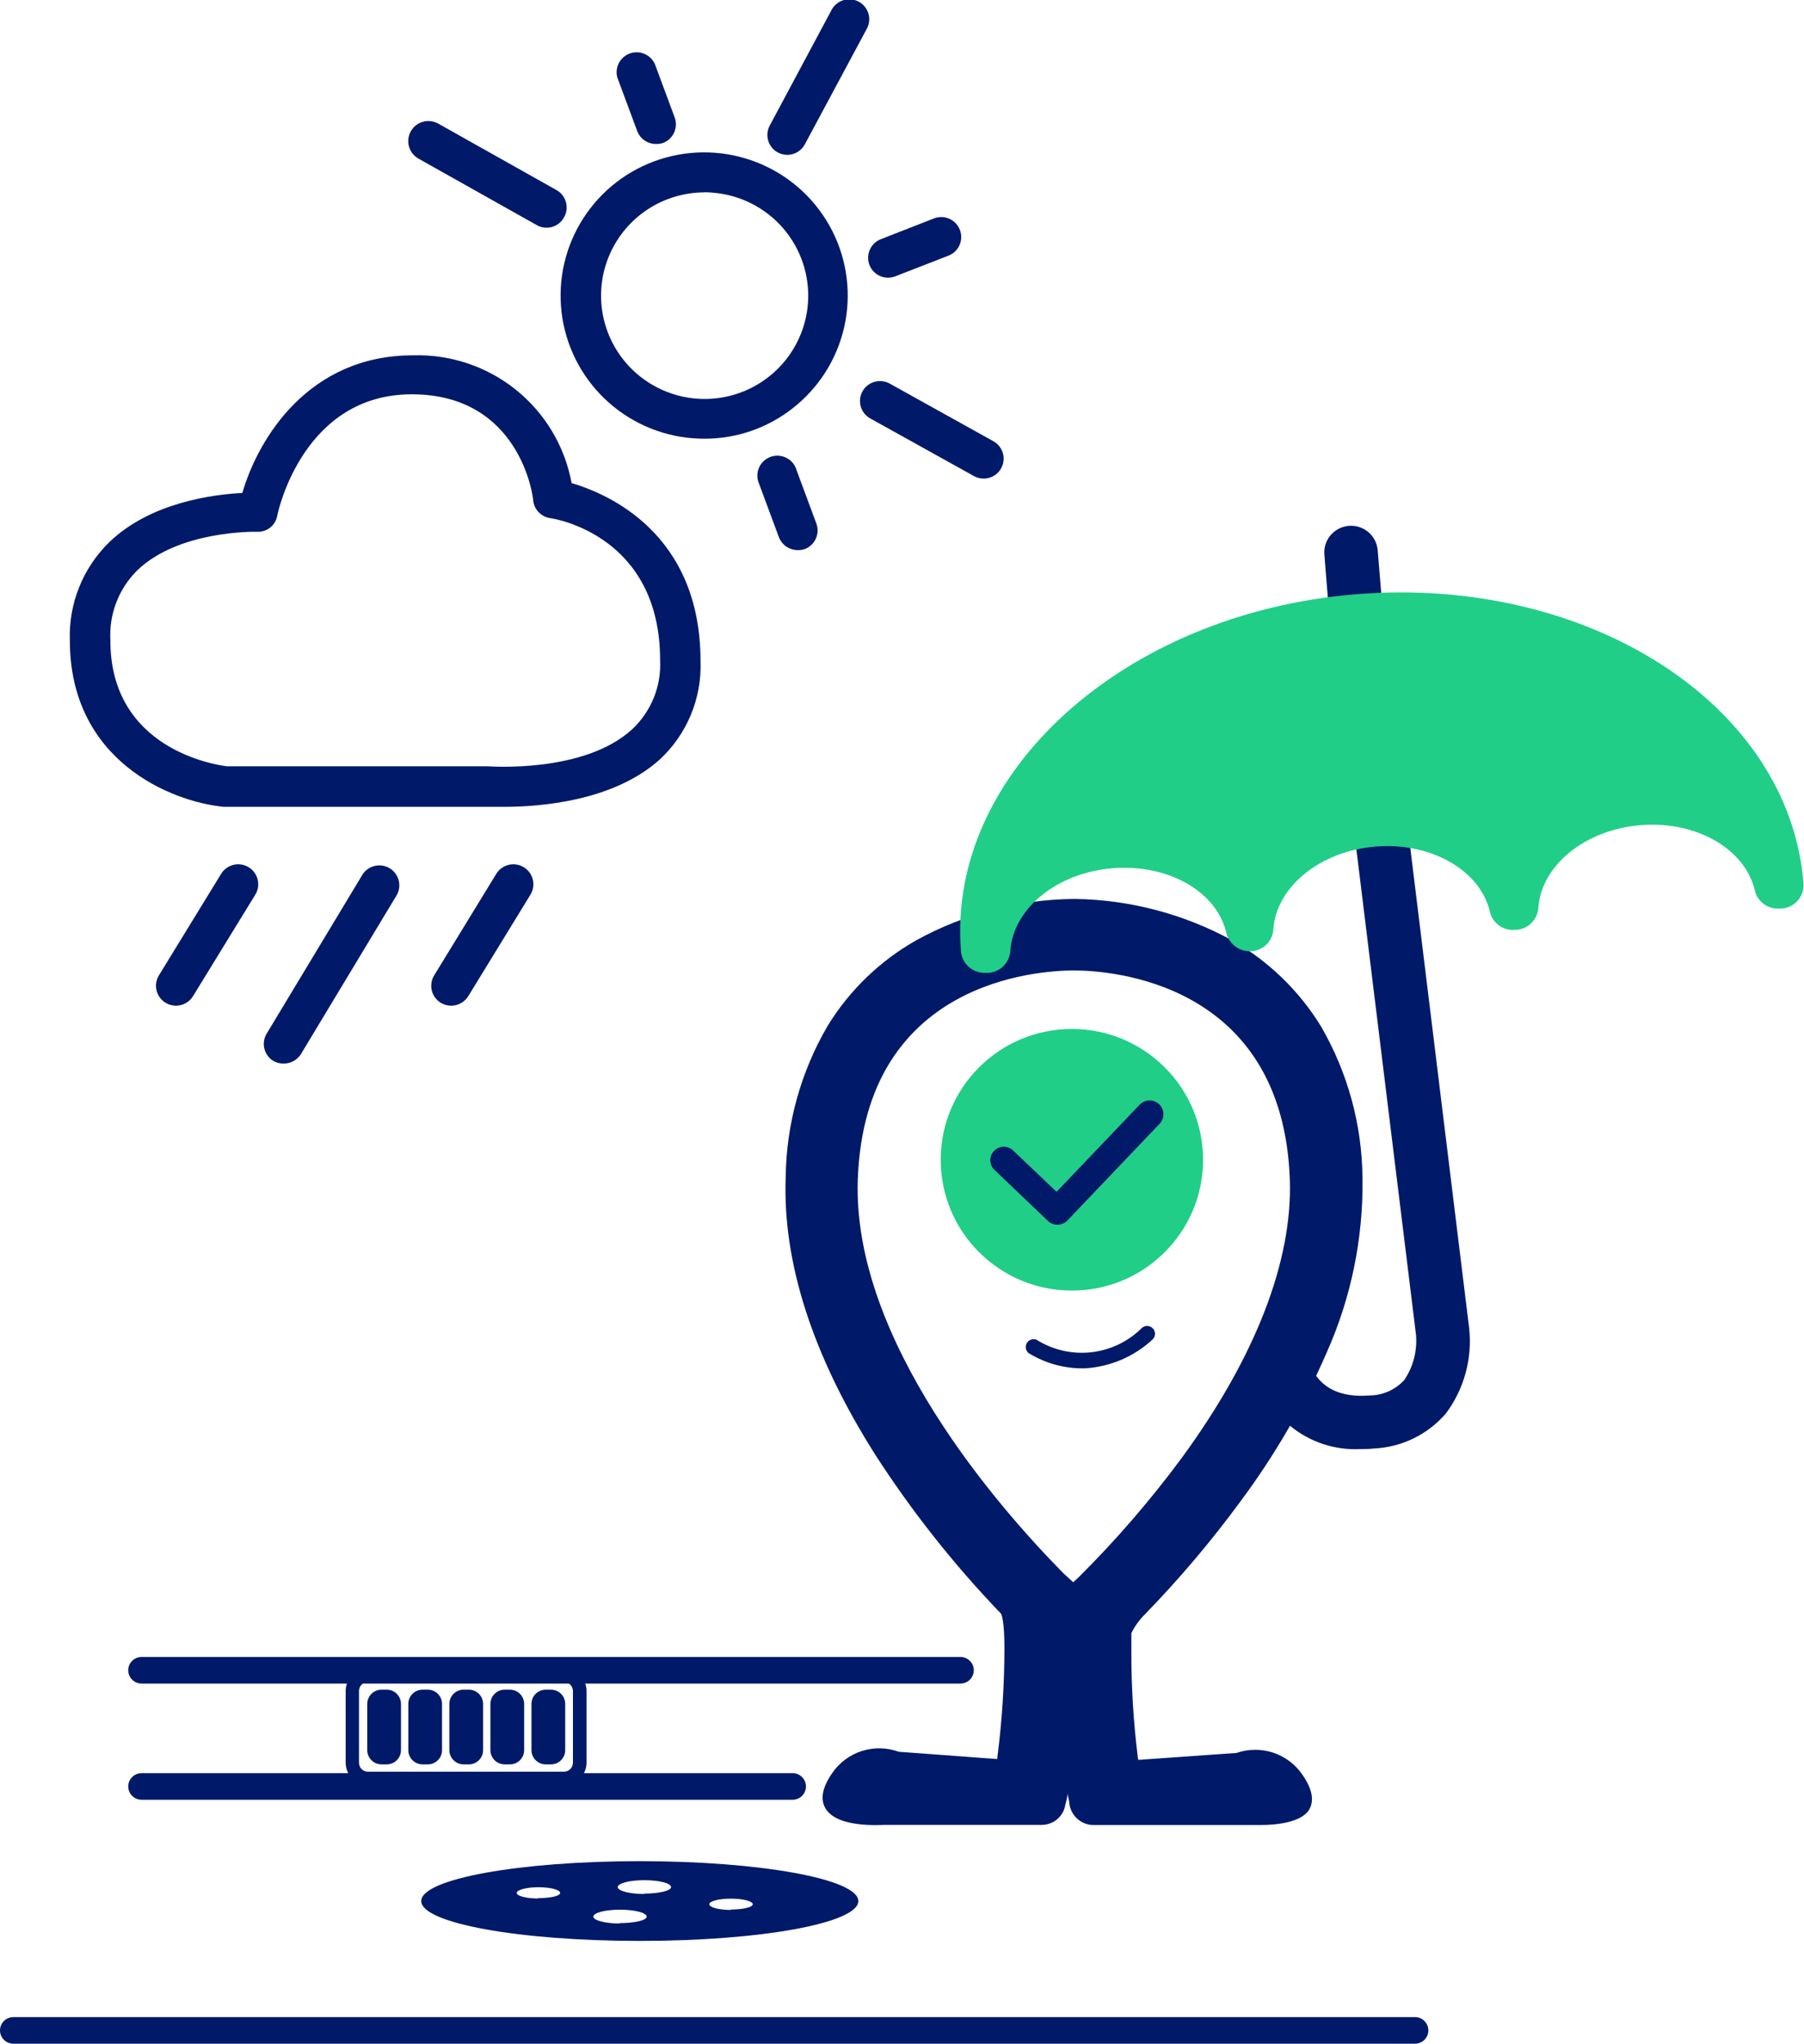 <svg width="121" height="137" viewBox="0 0 121 137" fill="none" xmlns="http://www.w3.org/2000/svg">
<g clip-path="url(#clip0)">
<path d="M82.947 100.346C85.224 97.29 87.141 93.982 88.66 90.49C90.285 86.845 91.1 82.893 91.047 78.904C91.014 75.392 90.072 71.948 88.311 68.906C86.883 66.568 84.884 64.63 82.5 63.273C79.314 61.483 75.718 60.542 72.061 60.542C68.403 60.542 64.808 61.483 61.622 63.273C59.23 64.617 57.221 66.546 55.784 68.879C54.003 71.912 53.045 75.355 53.003 78.869C52.788 84.519 54.791 90.713 58.931 97.263C61.384 101.074 64.205 104.638 67.353 107.903C67.353 107.903 67.729 108.206 67.666 110.452C67.662 112.88 67.509 115.305 67.21 117.715C67.21 118.08 67.022 118.187 66.853 118.214L60.174 117.715C59.445 117.442 58.645 117.422 57.904 117.658C57.163 117.894 56.523 118.373 56.088 119.016C53.736 122.412 59.333 121.948 59.333 121.948H69.937C70.635 121.948 71.037 121.289 71.135 120.843C71.378 119.545 71.536 118.232 71.609 116.913C71.669 118.232 71.822 119.545 72.065 120.843C72.164 121.289 72.557 121.993 73.254 121.957H83.859C83.859 121.957 89.456 122.447 87.113 119.043C86.681 118.398 86.045 117.916 85.305 117.676C84.566 117.435 83.767 117.449 83.036 117.715L76.357 118.187C76.187 118.187 76.044 118.054 76.008 117.688C75.721 115.323 75.578 112.942 75.579 110.559V110.078V109.374C75.808 108.843 76.128 108.358 76.527 107.939C78.838 105.557 80.983 103.02 82.947 100.346ZM72.584 105.96L71.994 106.531L71.1 105.72C66.45 101.014 56.794 89.884 57.196 78.985C57.715 65.368 69.714 64.726 72.056 64.726C74.399 64.726 86.362 65.448 86.845 79.065C87.033 84.59 84.511 91.096 79.549 97.877C77.443 100.749 75.114 103.452 72.584 105.96Z" fill="#001968"/>
<path d="M84.574 122.34C84.198 122.34 83.921 122.34 83.832 122.34H73.254C72.883 122.317 72.53 122.168 72.254 121.919C71.978 121.67 71.794 121.334 71.734 120.968C71.734 120.754 71.645 120.504 71.6 120.228C71.6 120.504 71.511 120.754 71.457 120.968C71.403 121.339 71.219 121.679 70.937 121.929C70.656 122.178 70.296 122.321 69.919 122.331H59.333C59.038 122.331 56.141 122.554 55.363 121.217C55.006 120.602 55.158 119.818 55.81 118.874C56.286 118.169 56.985 117.644 57.796 117.383C58.606 117.121 59.481 117.138 60.281 117.43L66.906 117.92C66.862 117.92 66.906 117.875 66.906 117.724C67.213 115.324 67.368 112.907 67.371 110.488C67.371 108.58 67.157 108.188 67.139 108.171C63.98 104.886 61.147 101.305 58.681 97.477C54.496 90.864 52.484 84.617 52.699 78.895C52.745 75.322 53.721 71.821 55.533 68.736C56.999 66.357 59.048 64.388 61.488 63.015C64.733 61.237 68.371 60.291 72.074 60.261C75.786 60.31 79.428 61.272 82.678 63.059C85.108 64.449 87.146 66.425 88.606 68.808C90.398 71.901 91.356 75.404 91.387 78.976C91.445 83.004 90.625 86.996 88.982 90.677C87.453 94.194 85.524 97.525 83.233 100.604C81.262 103.294 79.105 105.843 76.777 108.233C76.412 108.596 76.109 109.018 75.883 109.481V110.14V110.63C75.876 113.013 76.019 115.394 76.312 117.76C76.312 117.938 76.366 117.973 76.366 117.973L82.938 117.51C83.735 117.233 84.601 117.227 85.402 117.493C86.203 117.759 86.893 118.282 87.364 118.98C88.016 119.925 88.168 120.709 87.802 121.324C87.265 122.18 85.575 122.34 84.574 122.34ZM73.237 121.601H83.859C84.61 121.672 86.773 121.663 87.256 120.843C87.471 120.478 87.328 119.952 86.845 119.212C86.45 118.633 85.871 118.202 85.202 117.99C84.532 117.779 83.81 117.798 83.152 118.045H83.054L76.384 118.508C76.186 118.492 76.001 118.401 75.868 118.254C75.735 118.106 75.663 117.913 75.669 117.715C75.381 115.331 75.238 112.933 75.239 110.532V110.042V109.311C75.471 108.721 75.818 108.182 76.259 107.725C78.564 105.352 80.703 102.824 82.66 100.159C84.923 97.118 86.828 93.829 88.338 90.356C89.941 86.765 90.743 82.87 90.69 78.94C90.657 75.497 89.733 72.12 88.007 69.137C86.606 66.849 84.647 64.952 82.312 63.621C79.163 61.901 75.638 60.982 72.047 60.947C68.457 61 64.932 61.917 61.774 63.621C59.428 64.941 57.456 66.833 56.043 69.119C54.301 72.098 53.361 75.475 53.316 78.922C53.101 84.501 55.104 90.623 59.19 97.12C61.634 100.912 64.443 104.458 67.577 107.707C67.738 107.832 68.042 108.402 67.988 110.497C67.98 112.939 67.825 115.38 67.523 117.804C67.528 117.989 67.465 118.169 67.347 118.312C67.229 118.454 67.063 118.549 66.879 118.579L60.039 118.063C59.385 117.802 58.661 117.771 57.986 117.975C57.312 118.179 56.727 118.606 56.329 119.185C55.837 119.898 55.694 120.442 55.909 120.807C56.383 121.636 58.591 121.645 59.271 121.592H69.937C70.456 121.592 70.742 121.03 70.831 120.745C71.076 119.462 71.231 118.164 71.296 116.859H71.967C72.031 118.166 72.183 119.468 72.423 120.754C72.423 121.048 72.754 121.627 73.237 121.601ZM71.967 107.012L71.734 106.754L70.84 105.952C66.486 101.496 56.418 90.106 56.839 78.994C57.366 65.118 69.499 64.387 72.038 64.387C74.488 64.387 86.693 65.127 87.167 79.056C87.355 84.653 84.806 91.229 79.808 98.074C77.685 100.959 75.342 103.676 72.799 106.201L71.967 107.012ZM72.029 65.056C69.633 65.056 58.037 65.751 57.536 79.02C57.125 89.875 67.049 101.13 71.332 105.47L71.985 106.067L72.351 105.729C74.862 103.234 77.178 100.553 79.281 97.708C84.198 90.989 86.693 84.555 86.514 79.1C86.058 65.769 74.39 65.056 72.056 65.056H72.029Z" fill="#001968"/>
<path d="M71.895 86.515C76.754 86.515 80.694 82.589 80.694 77.746C80.694 72.903 76.754 68.977 71.895 68.977C67.036 68.977 63.097 72.903 63.097 77.746C63.097 82.589 67.036 86.515 71.895 86.515Z" fill="#20CE88"/>
<path d="M70.921 82.095C70.685 82.099 70.456 82.009 70.286 81.845L66.701 78.423C66.615 78.341 66.546 78.243 66.499 78.135C66.451 78.027 66.425 77.91 66.423 77.792C66.42 77.673 66.441 77.556 66.484 77.445C66.527 77.335 66.592 77.234 66.674 77.149C66.756 77.063 66.854 76.995 66.963 76.947C67.072 76.9 67.189 76.874 67.308 76.871C67.426 76.869 67.544 76.89 67.655 76.933C67.766 76.976 67.867 77.04 67.953 77.122L70.867 79.894L76.429 74.065C76.596 73.886 76.828 73.78 77.073 73.77C77.319 73.761 77.558 73.85 77.739 74.016C77.919 74.183 78.025 74.414 78.034 74.659C78.044 74.904 77.955 75.142 77.788 75.322L71.592 81.819C71.508 81.906 71.409 81.975 71.298 82.022C71.187 82.07 71.068 82.094 70.948 82.095H70.921Z" fill="#001968"/>
<path d="M90.931 42.705C90.481 42.706 90.046 42.538 89.715 42.234C89.383 41.93 89.179 41.513 89.143 41.065L88.83 37.18C88.81 36.946 88.838 36.71 88.909 36.486C88.981 36.263 89.097 36.056 89.249 35.876C89.402 35.697 89.588 35.55 89.797 35.442C90.007 35.335 90.236 35.27 90.471 35.25C90.705 35.231 90.942 35.258 91.166 35.33C91.39 35.401 91.598 35.517 91.778 35.668C91.958 35.82 92.106 36.006 92.214 36.215C92.321 36.424 92.387 36.652 92.406 36.886L92.728 40.78C92.748 41.014 92.721 41.249 92.649 41.472C92.578 41.695 92.463 41.902 92.311 42.081C92.159 42.26 91.973 42.407 91.764 42.514C91.555 42.621 91.326 42.686 91.092 42.705H90.931Z" fill="#001968"/>
<path d="M91.262 97.138C89.544 97.23 87.855 96.674 86.529 95.58C85.204 94.487 84.34 92.937 84.109 91.238C84.047 90.766 84.177 90.288 84.468 89.91C84.76 89.532 85.191 89.286 85.665 89.224C86.139 89.163 86.618 89.292 86.997 89.582C87.376 89.873 87.624 90.302 87.686 90.775C87.802 91.497 88.428 93.814 91.834 93.546C92.277 93.546 92.714 93.455 93.119 93.277C93.524 93.099 93.887 92.838 94.186 92.513C94.797 91.613 95.075 90.529 94.972 89.447L90.797 55.475C90.769 55.241 90.787 55.004 90.851 54.777C90.915 54.55 91.023 54.338 91.169 54.153C91.315 53.967 91.496 53.812 91.703 53.697C91.909 53.581 92.136 53.507 92.371 53.479C92.606 53.451 92.844 53.469 93.071 53.533C93.299 53.597 93.512 53.704 93.698 53.85C93.884 53.996 94.039 54.176 94.155 54.382C94.271 54.587 94.345 54.814 94.373 55.048L98.54 89.028C98.763 91.063 98.208 93.106 96.984 94.749C96.381 95.451 95.639 96.022 94.806 96.427C93.972 96.831 93.064 97.061 92.138 97.102C91.825 97.138 91.539 97.138 91.262 97.138Z" fill="#001968"/>
<path d="M90.958 39.835C75.374 41.101 63.482 51.84 64.457 63.772C64.49 64.165 64.67 64.532 64.962 64.799C65.253 65.067 65.634 65.215 66.03 65.216H66.316C66.693 65.185 67.046 65.021 67.312 64.752C67.578 64.484 67.738 64.13 67.765 63.755C67.953 60.894 70.903 58.505 74.623 58.203C78.342 57.9 81.632 59.762 82.258 62.56C82.356 62.929 82.58 63.252 82.893 63.471C83.205 63.691 83.585 63.795 83.966 63.763C84.343 63.734 84.696 63.57 84.96 63.301C85.225 63.032 85.383 62.678 85.406 62.302C85.602 59.441 88.553 57.053 92.263 56.75C95.974 56.447 99.282 58.327 99.935 61.126C100.02 61.492 100.235 61.816 100.54 62.037C100.846 62.258 101.222 62.362 101.598 62.329H101.732C102.109 62.298 102.462 62.133 102.728 61.865C102.993 61.597 103.154 61.243 103.18 60.867C103.377 58.006 106.319 55.618 110.038 55.315C113.758 55.012 117.048 56.892 117.701 59.691C117.787 60.059 118.004 60.384 118.311 60.606C118.618 60.829 118.995 60.934 119.373 60.903H119.525C119.731 60.886 119.932 60.829 120.116 60.734C120.299 60.64 120.463 60.511 120.597 60.353C120.73 60.196 120.832 60.014 120.895 59.818C120.958 59.622 120.981 59.415 120.964 59.209C120.017 47.232 106.551 38.57 90.958 39.835Z" fill="#20CE88"/>
<path d="M72.754 91.728C71.426 91.755 70.119 91.399 68.99 90.704C68.893 90.623 68.828 90.511 68.807 90.387C68.786 90.264 68.81 90.136 68.874 90.029C68.939 89.921 69.041 89.84 69.16 89.8C69.28 89.761 69.409 89.765 69.526 89.812C70.614 90.495 71.901 90.79 73.178 90.651C74.456 90.512 75.649 89.946 76.563 89.046C76.66 88.945 76.793 88.888 76.933 88.885C77.073 88.883 77.209 88.936 77.309 89.033C77.41 89.129 77.468 89.262 77.471 89.402C77.473 89.541 77.42 89.676 77.323 89.777C76.076 90.941 74.459 91.632 72.754 91.728Z" fill="#001968"/>
<path d="M30.257 67.417C30.011 67.416 29.77 67.349 29.559 67.221C29.258 67.035 29.042 66.738 28.96 66.394C28.878 66.049 28.936 65.687 29.121 65.385L33.288 58.577C33.38 58.427 33.501 58.297 33.643 58.194C33.786 58.09 33.948 58.016 34.119 57.975C34.291 57.934 34.469 57.927 34.643 57.955C34.817 57.982 34.984 58.044 35.134 58.136C35.284 58.227 35.415 58.348 35.519 58.49C35.622 58.632 35.697 58.794 35.738 58.964C35.779 59.135 35.786 59.313 35.758 59.486C35.73 59.66 35.669 59.826 35.577 59.976L31.41 66.776C31.288 66.972 31.119 67.133 30.917 67.246C30.715 67.358 30.488 67.417 30.257 67.417Z" fill="#001968"/>
<path d="M19 71.294C18.757 71.297 18.519 71.232 18.311 71.107C18.018 70.919 17.81 70.626 17.73 70.289C17.649 69.951 17.704 69.596 17.882 69.298L24.329 58.603C24.52 58.319 24.814 58.118 25.15 58.044C25.485 57.969 25.837 58.026 26.132 58.202C26.427 58.378 26.642 58.66 26.735 58.99C26.827 59.321 26.788 59.673 26.627 59.976L20.18 70.67C20.055 70.867 19.88 71.028 19.673 71.138C19.466 71.247 19.234 71.301 19 71.294Z" fill="#001968"/>
<path d="M11.802 67.417C11.556 67.416 11.315 67.349 11.105 67.221C10.802 67.037 10.584 66.74 10.5 66.395C10.416 66.051 10.473 65.688 10.658 65.385L14.833 58.577C14.925 58.427 15.046 58.297 15.189 58.194C15.332 58.09 15.493 58.016 15.665 57.975C15.836 57.934 16.014 57.927 16.188 57.955C16.362 57.982 16.529 58.044 16.68 58.136C16.83 58.227 16.961 58.348 17.064 58.49C17.168 58.632 17.242 58.794 17.283 58.964C17.324 59.135 17.331 59.313 17.304 59.486C17.276 59.66 17.214 59.826 17.122 59.976L12.947 66.776C12.827 66.971 12.659 67.133 12.459 67.246C12.258 67.358 12.032 67.417 11.802 67.417Z" fill="#001968"/>
<path d="M33.842 54.085C33.171 54.085 32.698 54.085 32.528 54.085H15.003C11.427 53.738 4.685 50.966 4.685 42.928C4.642 41.711 4.854 40.499 5.307 39.368C5.759 38.238 6.443 37.213 7.314 36.36C10.077 33.686 14.252 33.152 16.255 33.045C17.328 29.355 20.725 23.821 27.682 23.821C30.193 23.739 32.65 24.559 34.606 26.131C36.562 27.703 37.887 29.922 38.339 32.385C40.798 33.107 46.986 35.763 46.986 44.318C47.033 45.553 46.811 46.784 46.336 47.925C45.861 49.067 45.143 50.092 44.232 50.931C41.129 53.711 36.22 54.085 33.842 54.085ZM15.2 51.367H32.698C32.76 51.367 39.144 51.875 42.399 48.89C43.03 48.3 43.526 47.579 43.85 46.779C44.174 45.979 44.32 45.118 44.276 44.256C44.276 35.923 37.24 34.782 36.936 34.738C36.636 34.702 36.358 34.566 36.145 34.352C35.932 34.139 35.798 33.86 35.764 33.562C35.764 33.276 34.87 26.432 27.619 26.432C20.368 26.432 18.66 34.23 18.597 34.56C18.545 34.876 18.377 35.162 18.127 35.362C17.876 35.563 17.559 35.664 17.238 35.647C17.185 35.647 11.999 35.522 9.191 38.249C8.584 38.854 8.111 39.578 7.803 40.377C7.495 41.175 7.359 42.029 7.403 42.883C7.367 50.209 14.431 51.269 15.2 51.367Z" fill="#001968"/>
<path d="M47.254 29.409C46.85 29.407 46.447 29.383 46.047 29.337C43.835 29.064 41.788 28.036 40.252 26.426C38.717 24.817 37.789 22.727 37.626 20.512C37.464 18.297 38.077 16.094 39.362 14.28C40.646 12.465 42.522 11.15 44.67 10.56C46.818 9.969 49.105 10.14 51.141 11.041C53.177 11.943 54.836 13.521 55.836 15.506C56.836 17.49 57.114 19.759 56.624 21.925C56.133 24.092 54.904 26.021 53.146 27.386C51.465 28.699 49.39 29.412 47.254 29.409ZM47.254 12.895C45.917 12.897 44.608 13.283 43.486 14.007C42.364 14.732 41.475 15.764 40.927 16.979C40.378 18.194 40.193 19.541 40.394 20.859C40.594 22.177 41.172 23.408 42.058 24.407C42.944 25.405 44.1 26.127 45.387 26.487C46.674 26.847 48.039 26.829 49.316 26.435C50.593 26.041 51.729 25.288 52.588 24.266C53.447 23.244 53.991 21.998 54.156 20.675C54.384 18.854 53.877 17.018 52.747 15.569C51.617 14.12 49.956 13.178 48.13 12.949C47.828 12.909 47.523 12.888 47.218 12.886L47.254 12.895Z" fill="#001968"/>
<path d="M52.806 10.382C52.585 10.38 52.367 10.325 52.171 10.221C51.864 10.055 51.634 9.775 51.531 9.442C51.427 9.109 51.458 8.749 51.617 8.439L55.757 0.703C55.836 0.542 55.947 0.397 56.084 0.28C56.22 0.162 56.379 0.072 56.551 0.017C56.723 -0.038 56.904 -0.058 57.084 -0.042C57.264 -0.025 57.438 0.027 57.597 0.112C57.756 0.198 57.897 0.314 58.009 0.455C58.122 0.595 58.205 0.757 58.254 0.93C58.302 1.104 58.315 1.285 58.292 1.463C58.268 1.642 58.209 1.814 58.117 1.969L53.986 9.669C53.873 9.883 53.703 10.062 53.495 10.188C53.288 10.313 53.049 10.38 52.806 10.382Z" fill="#001968"/>
<path d="M36.658 15.266C36.426 15.268 36.197 15.206 35.997 15.088L28.066 10.632C27.912 10.544 27.776 10.428 27.667 10.288C27.558 10.149 27.477 9.989 27.43 9.819C27.383 9.649 27.369 9.47 27.391 9.295C27.413 9.119 27.469 8.95 27.556 8.796C27.644 8.642 27.761 8.507 27.901 8.398C28.041 8.289 28.201 8.209 28.372 8.162C28.543 8.115 28.721 8.101 28.898 8.123C29.074 8.145 29.244 8.201 29.398 8.288L37.329 12.744C37.483 12.831 37.617 12.947 37.725 13.086C37.834 13.225 37.913 13.384 37.96 13.554C38.007 13.723 38.019 13.901 37.997 14.075C37.974 14.25 37.918 14.418 37.83 14.571C37.716 14.782 37.547 14.958 37.341 15.08C37.135 15.203 36.899 15.267 36.658 15.266Z" fill="#001968"/>
<path d="M65.976 32.082C65.748 32.083 65.523 32.025 65.324 31.913L58.394 28.063C58.237 27.98 58.097 27.866 57.984 27.728C57.871 27.59 57.787 27.432 57.736 27.261C57.686 27.09 57.67 26.911 57.689 26.735C57.709 26.558 57.764 26.387 57.851 26.231C57.938 26.076 58.055 25.939 58.195 25.829C58.336 25.72 58.497 25.639 58.669 25.592C58.841 25.545 59.021 25.533 59.198 25.557C59.375 25.58 59.546 25.638 59.7 25.728L66.629 29.578C66.888 29.722 67.092 29.948 67.209 30.22C67.326 30.492 67.349 30.795 67.274 31.082C67.199 31.368 67.031 31.622 66.796 31.803C66.562 31.984 66.273 32.082 65.976 32.082Z" fill="#001968"/>
<path d="M59.548 18.617C59.239 18.612 58.94 18.501 58.704 18.302C58.467 18.103 58.307 17.829 58.25 17.526C58.194 17.222 58.244 16.909 58.392 16.639C58.541 16.368 58.778 16.157 59.065 16.041L62.641 14.642C62.806 14.578 62.981 14.547 63.158 14.551C63.334 14.555 63.508 14.593 63.669 14.664C63.831 14.735 63.977 14.836 64.099 14.963C64.221 15.09 64.317 15.24 64.38 15.404C64.445 15.568 64.475 15.743 64.472 15.918C64.468 16.094 64.429 16.267 64.358 16.428C64.287 16.589 64.185 16.735 64.058 16.856C63.931 16.978 63.78 17.073 63.616 17.137L60.04 18.527C59.883 18.587 59.716 18.617 59.548 18.617Z" fill="#001968"/>
<path d="M43.99 9.651C43.714 9.651 43.444 9.565 43.218 9.405C42.992 9.245 42.822 9.02 42.73 8.76L41.406 5.196C41.317 4.87 41.354 4.522 41.511 4.223C41.667 3.924 41.932 3.695 42.251 3.582C42.571 3.469 42.921 3.481 43.232 3.615C43.543 3.749 43.791 3.995 43.928 4.304L45.251 7.869C45.312 8.034 45.34 8.209 45.334 8.385C45.327 8.561 45.285 8.734 45.211 8.894C45.138 9.054 45.033 9.197 44.903 9.317C44.773 9.436 44.621 9.528 44.455 9.589C44.305 9.636 44.148 9.657 43.99 9.651Z" fill="#001968"/>
<path d="M53.495 36.877C53.218 36.875 52.949 36.788 52.724 36.629C52.498 36.469 52.327 36.245 52.234 35.986L50.911 32.421C50.837 32.253 50.798 32.071 50.798 31.887C50.797 31.703 50.835 31.522 50.908 31.353C50.981 31.184 51.088 31.032 51.223 30.907C51.358 30.782 51.517 30.685 51.691 30.624C51.864 30.562 52.049 30.537 52.233 30.55C52.417 30.563 52.596 30.614 52.759 30.699C52.923 30.784 53.067 30.901 53.183 31.044C53.298 31.187 53.383 31.352 53.432 31.53L54.755 35.094C54.817 35.259 54.845 35.435 54.838 35.611C54.831 35.786 54.79 35.959 54.716 36.119C54.642 36.279 54.537 36.422 54.407 36.542C54.278 36.661 54.125 36.754 53.96 36.814C53.809 36.861 53.652 36.882 53.495 36.877Z" fill="#001968"/>
<path d="M42.917 124.764C34.817 124.764 28.254 125.958 28.254 127.438C28.254 128.917 34.817 130.111 42.917 130.111C51.018 130.111 57.572 128.917 57.572 127.438C57.572 125.958 50.964 124.764 42.917 124.764ZM36.113 127.268C35.308 127.268 34.656 127.099 34.656 126.894C34.656 126.689 35.308 126.511 36.113 126.511C36.918 126.511 37.571 126.68 37.571 126.894C37.571 127.108 36.882 127.242 36.077 127.242L36.113 127.268ZM41.585 128.944C40.602 128.944 39.797 128.739 39.797 128.48C39.797 128.222 40.593 128.017 41.585 128.017C42.578 128.017 43.373 128.222 43.373 128.48C43.373 128.739 42.533 128.917 41.549 128.917L41.585 128.944ZM43.221 126.965C42.238 126.965 41.433 126.76 41.433 126.502C41.433 126.244 42.229 126.039 43.221 126.039C44.214 126.039 45.01 126.244 45.01 126.502C45.01 126.76 44.16 126.939 43.186 126.939L43.221 126.965ZM49.033 128.035C48.228 128.035 47.576 127.866 47.576 127.652C47.576 127.438 48.228 127.277 49.033 127.277C49.838 127.277 50.49 127.447 50.49 127.652C50.49 127.857 49.802 128.008 48.997 128.008L49.033 128.035Z" fill="#001968"/>
<path d="M37.821 119.658H24.677C24.281 119.655 23.901 119.497 23.621 119.216C23.341 118.936 23.184 118.556 23.184 118.161V113.357C23.184 112.962 23.341 112.582 23.621 112.302C23.901 112.021 24.281 111.862 24.677 111.86H37.821C38.02 111.858 38.217 111.895 38.401 111.969C38.586 112.043 38.753 112.153 38.895 112.292C39.036 112.431 39.148 112.597 39.225 112.78C39.301 112.963 39.341 113.159 39.341 113.357V118.161C39.341 118.359 39.301 118.555 39.225 118.738C39.148 118.92 39.036 119.086 38.895 119.226C38.753 119.365 38.586 119.475 38.401 119.549C38.217 119.623 38.02 119.66 37.821 119.658ZM24.677 112.751C24.518 112.753 24.365 112.818 24.253 112.932C24.141 113.045 24.078 113.198 24.078 113.357V118.161C24.077 118.24 24.092 118.318 24.121 118.392C24.151 118.465 24.195 118.532 24.251 118.589C24.306 118.645 24.373 118.69 24.446 118.72C24.519 118.751 24.598 118.767 24.677 118.767H37.821C37.901 118.767 37.98 118.751 38.054 118.72C38.127 118.69 38.194 118.645 38.251 118.589C38.307 118.533 38.352 118.466 38.383 118.392C38.413 118.319 38.429 118.24 38.429 118.161V113.357C38.427 113.197 38.362 113.044 38.248 112.931C38.135 112.818 37.981 112.753 37.821 112.751H24.677Z" fill="#001968"/>
<path d="M36.954 113.268H36.605C36.077 113.268 35.648 113.695 35.648 114.222V117.323C35.648 117.85 36.077 118.276 36.605 118.276H36.954C37.482 118.276 37.91 117.85 37.91 117.323V114.222C37.91 113.695 37.482 113.268 36.954 113.268Z" fill="#001968"/>
<path d="M34.2 113.268H33.851C33.323 113.268 32.894 113.695 32.894 114.222V117.323C32.894 117.85 33.323 118.276 33.851 118.276H34.2C34.728 118.276 35.156 117.85 35.156 117.323V114.222C35.156 113.695 34.728 113.268 34.2 113.268Z" fill="#001968"/>
<path d="M31.446 113.268H31.097C30.569 113.268 30.14 113.695 30.14 114.222V117.323C30.14 117.85 30.569 118.276 31.097 118.276H31.446C31.974 118.276 32.403 117.85 32.403 117.323V114.222C32.403 113.695 31.974 113.268 31.446 113.268Z" fill="#001968"/>
<path d="M28.692 113.268H28.343C27.815 113.268 27.387 113.695 27.387 114.222V117.323C27.387 117.85 27.815 118.276 28.343 118.276H28.692C29.221 118.276 29.649 117.85 29.649 117.323V114.222C29.649 113.695 29.221 113.268 28.692 113.268Z" fill="#001968"/>
<path d="M25.938 113.268H25.59C25.061 113.268 24.633 113.695 24.633 114.222V117.323C24.633 117.85 25.061 118.276 25.59 118.276H25.938C26.467 118.276 26.895 117.85 26.895 117.323V114.222C26.895 113.695 26.467 113.268 25.938 113.268Z" fill="#001968"/>
<path d="M53.164 120.647H9.495C9.258 120.647 9.031 120.553 8.863 120.386C8.696 120.219 8.601 119.992 8.601 119.756C8.601 119.519 8.696 119.293 8.863 119.126C9.031 118.959 9.258 118.865 9.495 118.865H53.164C53.401 118.865 53.628 118.959 53.796 119.126C53.964 119.293 54.058 119.519 54.058 119.756C54.058 119.992 53.964 120.219 53.796 120.386C53.628 120.553 53.401 120.647 53.164 120.647Z" fill="#001968"/>
<path d="M64.421 112.858H9.495C9.258 112.858 9.031 112.764 8.863 112.597C8.696 112.43 8.601 112.203 8.601 111.967C8.601 111.731 8.696 111.504 8.863 111.337C9.031 111.17 9.258 111.076 9.495 111.076H64.421C64.658 111.076 64.885 111.17 65.053 111.337C65.221 111.504 65.315 111.731 65.315 111.967C65.315 112.203 65.221 112.43 65.053 112.597C64.885 112.764 64.658 112.858 64.421 112.858Z" fill="#001968"/>
<path d="M94.91 137H0.894C0.657 137 0.43 136.906 0.262 136.739C0.094 136.572 0 136.345 0 136.109C0 135.872 0.094 135.646 0.262 135.479C0.43 135.312 0.657 135.218 0.894 135.218H94.91C95.147 135.218 95.374 135.312 95.542 135.479C95.71 135.646 95.804 135.872 95.804 136.109C95.804 136.345 95.71 136.572 95.542 136.739C95.374 136.906 95.147 137 94.91 137Z" fill="#001968"/>
</g>
<defs>
<clipPath id="clip0">
<rect width="121" height="137" fill="none"/>
</clipPath>
</defs>
</svg>

